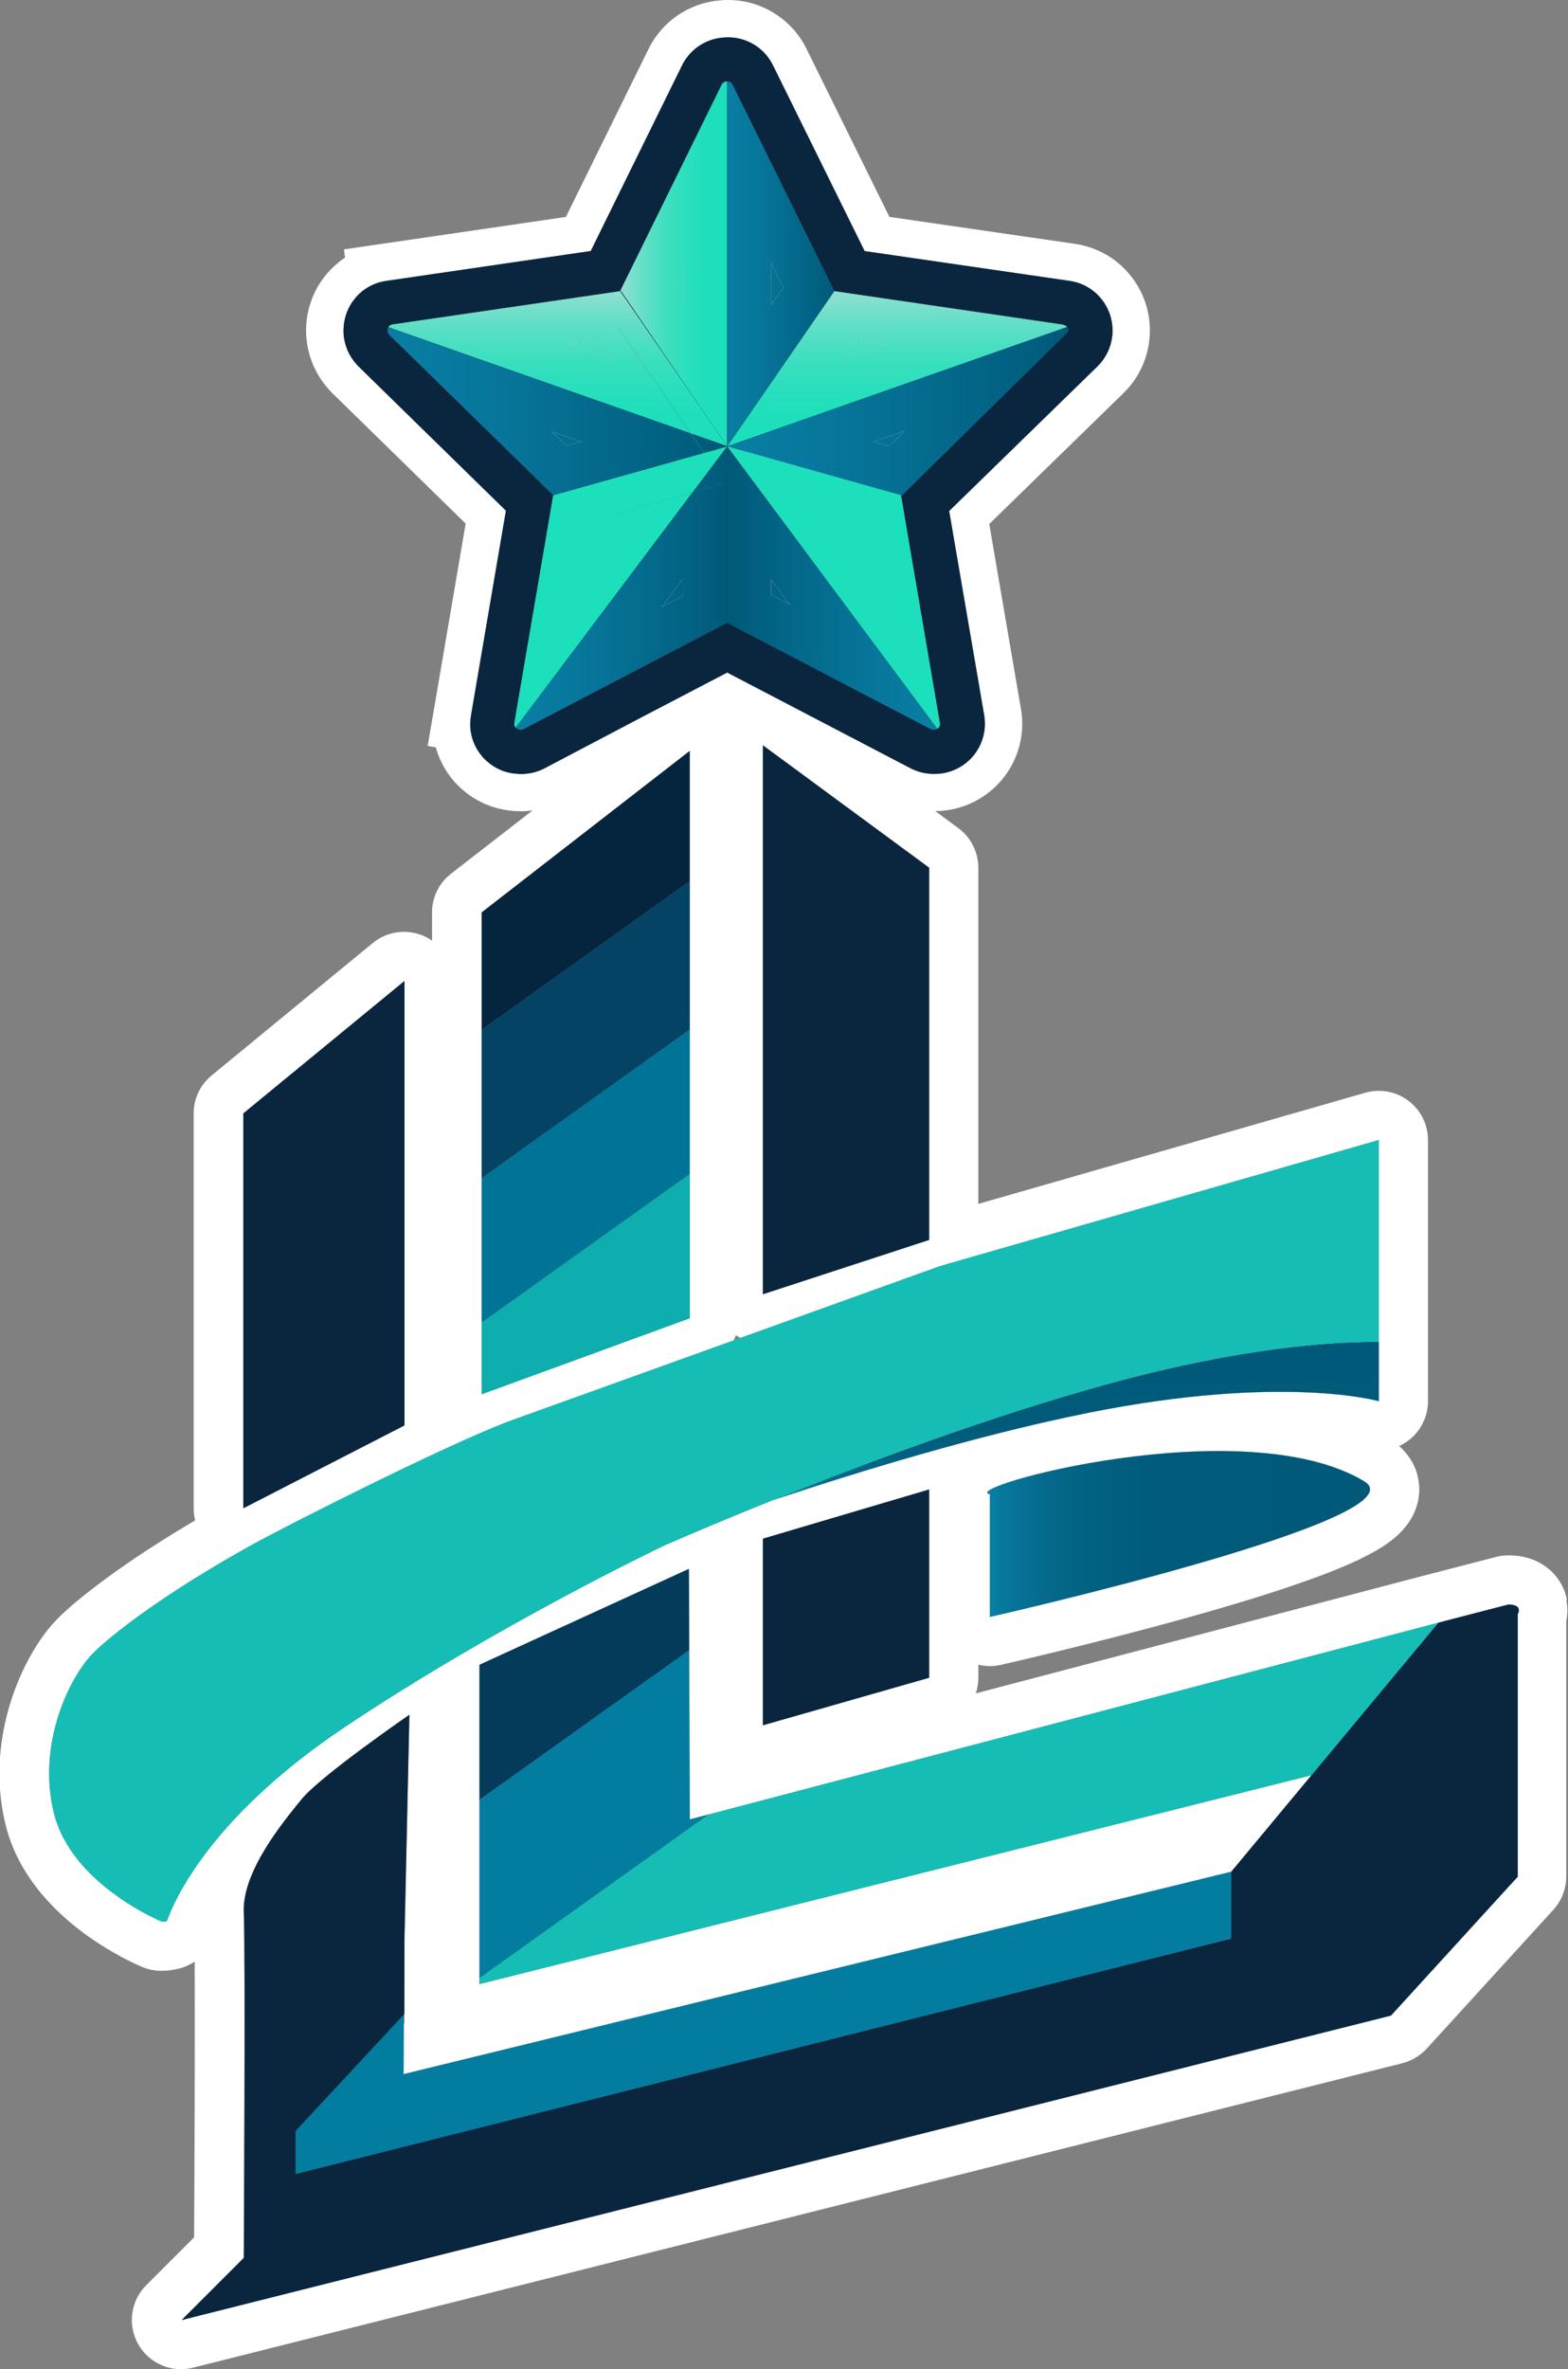 <?xml version="1.0" encoding="UTF-8"?>
<svg id="Layer_2" data-name="Layer 2" xmlns="http://www.w3.org/2000/svg" xmlns:xlink="http://www.w3.org/1999/xlink" viewBox="0 0 322.25 486.76">
  <rect x="0" y="0" width="322.25" height="486.76" fill="#808080" stroke="none"/>
  <defs>
    <style>
      .cls-1 {
        fill: url(#linear-gradient-12);
      }

      .cls-1, .cls-2, .cls-3, .cls-4, .cls-5, .cls-6, .cls-7, .cls-8, .cls-9, .cls-10, .cls-11, .cls-12, .cls-13, .cls-14, .cls-15, .cls-16, .cls-17, .cls-18, .cls-19, .cls-20, .cls-21, .cls-22, .cls-23, .cls-24, .cls-25, .cls-26, .cls-27, .cls-28, .cls-29, .cls-30, .cls-31, .cls-32, .cls-33, .cls-34, .cls-35, .cls-36, .cls-37, .cls-38, .cls-39, .cls-40, .cls-41, .cls-42, .cls-43, .cls-44, .cls-45 {
        stroke-width: 0px;
      }

      .cls-2 {
        fill: url(#linear-gradient-17);
      }

      .cls-3 {
        fill: url(#linear-gradient-19);
      }

      .cls-4 {
        fill: url(#linear-gradient-33);
      }

      .cls-5 {
        fill: url(#linear-gradient);
      }

      .cls-6 {
        fill: #043a5a;
      }

      .cls-7 {
        fill: url(#linear-gradient-21);
      }

      .cls-8 {
        fill: url(#linear-gradient-6);
      }

      .cls-9 {
        fill: #1cdfbb;
      }

      .cls-10 {
        fill: #15bdb4;
      }

      .cls-11 {
        fill: #05253f;
      }

      .cls-12 {
        fill: url(#linear-gradient-15);
      }

      .cls-13 {
        fill: url(#linear-gradient-11);
      }

      .cls-14 {
        fill: #007496;
      }

      .cls-15 {
        fill: url(#linear-gradient-5);
      }

      .cls-16 {
        stroke: #fff;
        stroke-linecap: round;
        stroke-linejoin: round;
      }

      .cls-16, .cls-17 {
        fill: none;
      }

      .cls-18 {
        fill: url(#linear-gradient-31);
      }

      .cls-19 {
        fill: url(#linear-gradient-13);
      }

      .cls-20 {
        fill: url(#linear-gradient-23);
      }

      .cls-21 {
        fill: #037d9f;
      }

      .cls-22 {
        fill: url(#linear-gradient-25);
      }

      .cls-23 {
        fill: url(#linear-gradient-16);
      }

      .cls-24 {
        fill: url(#linear-gradient-22);
      }

      .cls-25 {
        fill: #fff;
      }

      .cls-26 {
        fill: url(#linear-gradient-32);
      }

      .cls-27 {
        fill: url(#linear-gradient-20);
      }

      .cls-28 {
        fill: url(#linear-gradient-14);
      }

      .cls-29 {
        fill: url(#linear-gradient-2);
      }

      .cls-30 {
        fill: url(#linear-gradient-7);
      }

      .cls-31 {
        fill: url(#linear-gradient-3);
      }

      .cls-32 {
        fill: url(#linear-gradient-9);
      }

      .cls-33 {
        fill: url(#linear-gradient-27);
      }

      .cls-34 {
        fill: url(#linear-gradient-8);
      }

      .cls-35 {
        fill: #0a263e;
      }

      .cls-36 {
        fill: url(#linear-gradient-24);
      }

      .cls-37 {
        fill: url(#linear-gradient-26);
      }

      .cls-38 {
        fill: url(#linear-gradient-18);
      }

      .cls-39 {
        fill: url(#linear-gradient-30);
      }

      .cls-40 {
        fill: url(#linear-gradient-29);
      }

      .cls-41 {
        fill: url(#linear-gradient-28);
      }

      .cls-42 {
        fill: url(#linear-gradient-10);
      }

      .cls-43 {
        fill: #054365;
      }

      .cls-44 {
        fill: #0eadae;
      }

      .cls-45 {
        fill: url(#linear-gradient-4);
      }
    </style>
    <linearGradient id="linear-gradient" x1="-53.28" y1="-251.25" x2="-52.59" y2="-251.25" gradientTransform="translate(-1534.71 -7846.48) rotate(-180) scale(31.6)" gradientUnits="userSpaceOnUse">
      <stop offset="0" stop-color="#1cdfbb"/>
      <stop offset=".2" stop-color="#1fdfbb"/>
      <stop offset=".38" stop-color="#2adfbd"/>
      <stop offset=".55" stop-color="#3cdfc0"/>
      <stop offset=".72" stop-color="#56dfc5"/>
      <stop offset=".88" stop-color="#77dfcb"/>
      <stop offset="1" stop-color="#95dfd1"/>
    </linearGradient>
    <linearGradient id="linear-gradient-2" x1="-146.64" y1="-273.99" x2="-145.95" y2="-273.99" gradientTransform="translate(12690.88 -6615.63) rotate(-90) scale(45.79)" xlink:href="#linear-gradient"/>
    <linearGradient id="linear-gradient-3" x1="-53.28" y1="-251.32" x2="-52.58" y2="-251.32" gradientTransform="translate(-1534.03 -7887.35) rotate(-180) scale(31.6)" xlink:href="#linear-gradient"/>
    <linearGradient id="linear-gradient-4" x1="-53.28" y1="-251.45" x2="-52.58" y2="-251.45" gradientTransform="translate(-1534.03 -7887.35) rotate(-180) scale(31.6)" xlink:href="#linear-gradient"/>
    <linearGradient id="linear-gradient-5" x1="-201.8" y1="-194.71" x2="-201.1" y2="-194.71" gradientTransform="translate(6526.26 6206.83) scale(31.6)" gradientUnits="userSpaceOnUse">
      <stop offset="0" stop-color="#097ea4"/>
      <stop offset=".31" stop-color="#07769b"/>
      <stop offset=".81" stop-color="#026283"/>
      <stop offset="1" stop-color="#005978"/>
    </linearGradient>
    <linearGradient id="linear-gradient-6" x1="-201.8" y1="-194.57" x2="-201.1" y2="-194.57" xlink:href="#linear-gradient-5"/>
    <linearGradient id="linear-gradient-7" x1="-146.72" y1="-274.6" x2="-146.02" y2="-274.6" gradientTransform="translate(12756.11 -6625.33) rotate(-90) scale(45.78)" xlink:href="#linear-gradient"/>
    <linearGradient id="linear-gradient-8" x1="-146.72" y1="-274.75" x2="-146.02" y2="-274.75" gradientTransform="translate(12756.11 -6625.33) rotate(-90) scale(45.78)" xlink:href="#linear-gradient"/>
    <linearGradient id="linear-gradient-9" x1="-150.86" y1="-214.25" x2="-150.16" y2="-214.25" gradientTransform="translate(15328.96 21642.63) scale(100.62)" xlink:href="#linear-gradient-5"/>
    <linearGradient id="linear-gradient-10" x1="-150.86" y1="-214.2" x2="-150.16" y2="-214.2" gradientTransform="translate(15328.96 21642.63) scale(100.62)" xlink:href="#linear-gradient-5"/>
    <linearGradient id="linear-gradient-11" x1="-164.87" y1="-209.13" x2="-164.17" y2="-209.13" gradientTransform="translate(10386.28 13161.15) scale(62.35)" xlink:href="#linear-gradient-5"/>
    <linearGradient id="linear-gradient-12" x1="-164.87" y1="-209.12" x2="-164.17" y2="-209.12" gradientTransform="translate(10386.28 13161.15) scale(62.35)" xlink:href="#linear-gradient-5"/>
    <linearGradient id="linear-gradient-13" x1="-53.28" y1="-251.37" x2="-52.59" y2="-251.37" xlink:href="#linear-gradient"/>
    <linearGradient id="linear-gradient-14" x1="-146.64" y1="-273.93" x2="-145.95" y2="-273.93" gradientTransform="translate(12690.88 -6615.63) rotate(-90) scale(45.79)" xlink:href="#linear-gradient"/>
    <linearGradient id="linear-gradient-15" x1="-164.87" y1="-209.52" x2="-164.17" y2="-209.52" gradientTransform="translate(10386.28 13161.15) scale(62.35)" xlink:href="#linear-gradient-5"/>
    <linearGradient id="linear-gradient-16" x1="-89.37" y1="-236.98" x2="-88.67" y2="-236.98" gradientTransform="translate(-5346.35 -14566.21) rotate(-180) scale(61.98)" xlink:href="#linear-gradient-5"/>
    <linearGradient id="linear-gradient-17" x1="-89.37" y1="-236.99" x2="-88.67" y2="-236.99" gradientTransform="translate(-5346.35 -14566.21) rotate(-180) scale(61.98)" xlink:href="#linear-gradient-5"/>
    <linearGradient id="linear-gradient-18" x1="-146.73" y1="-273.97" x2="-146.03" y2="-273.97" gradientTransform="translate(12649.45 -6621.61) rotate(-90) scale(45.75)" xlink:href="#linear-gradient"/>
    <linearGradient id="linear-gradient-19" x1="-146.73" y1="-273.82" x2="-146.03" y2="-273.82" gradientTransform="translate(12649.45 -6621.61) rotate(-90) scale(45.75)" xlink:href="#linear-gradient"/>
    <linearGradient id="linear-gradient-20" x1="-53.28" y1="-250.78" x2="-52.59" y2="-250.78" xlink:href="#linear-gradient"/>
    <linearGradient id="linear-gradient-21" x1="-146.64" y1="-274.21" x2="-145.95" y2="-274.21" gradientTransform="translate(12690.88 -6615.63) rotate(-90) scale(45.79)" xlink:href="#linear-gradient"/>
    <linearGradient id="linear-gradient-22" x1="-146.73" y1="-273.54" x2="-146.03" y2="-273.54" gradientTransform="translate(12649.45 -6621.61) rotate(-90) scale(45.75)" xlink:href="#linear-gradient"/>
    <linearGradient id="linear-gradient-23" x1="-150.65" y1="-214.22" x2="-149.96" y2="-214.22" gradientTransform="translate(15176.19 21550.72) scale(100.21)" xlink:href="#linear-gradient-5"/>
    <linearGradient id="linear-gradient-24" x1="-150.65" y1="-214.15" x2="-149.96" y2="-214.15" gradientTransform="translate(15176.19 21550.72) scale(100.21)" xlink:href="#linear-gradient-5"/>
    <linearGradient id="linear-gradient-25" x1="-150.65" y1="-214.16" x2="-149.96" y2="-214.16" gradientTransform="translate(15176.19 21550.72) scale(100.21)" xlink:href="#linear-gradient-5"/>
    <linearGradient id="linear-gradient-26" x1="-53.28" y1="-251.19" x2="-52.59" y2="-251.19" xlink:href="#linear-gradient"/>
    <linearGradient id="linear-gradient-27" x1="-146.64" y1="-274.02" x2="-145.95" y2="-274.02" gradientTransform="translate(12690.88 -6615.63) rotate(-90) scale(45.79)" xlink:href="#linear-gradient"/>
    <linearGradient id="linear-gradient-28" x1="-150.65" y1="-214.15" x2="-149.96" y2="-214.15" gradientTransform="translate(15176.19 21550.72) scale(100.21)" xlink:href="#linear-gradient-5"/>
    <linearGradient id="linear-gradient-29" x1="-150.65" y1="-214.3" x2="-149.95" y2="-214.3" gradientTransform="translate(15176.19 21580.32) scale(100.21)" xlink:href="#linear-gradient-5"/>
    <linearGradient id="linear-gradient-30" x1="-150.65" y1="-214.28" x2="-149.95" y2="-214.28" gradientTransform="translate(15176.19 21573.13) scale(100.21)" xlink:href="#linear-gradient-5"/>
    <linearGradient id="linear-gradient-31" x1="-150.65" y1="-214.28" x2="-149.95" y2="-214.28" gradientTransform="translate(15176.19 21573.13) scale(100.21)" xlink:href="#linear-gradient-5"/>
    <linearGradient id="linear-gradient-32" x1="-144.29" y1="-172.19" x2="-143.59" y2="-172.19" gradientTransform="translate(-7836.2 -6443.18) rotate(-90) scale(46.79 -46.79)" gradientUnits="userSpaceOnUse">
      <stop offset="0" stop-color="#097ea4"/>
      <stop offset=".03" stop-color="#07789d"/>
      <stop offset=".14" stop-color="#046a8c"/>
      <stop offset=".28" stop-color="#016080"/>
      <stop offset=".47" stop-color="#005a79"/>
      <stop offset="1" stop-color="#005978"/>
    </linearGradient>
    <linearGradient id="linear-gradient-33" x1="-148.52" y1="-229.93" x2="-147.82" y2="-229.93" gradientTransform="translate(16977.47 -25653.54) scale(112.94 -112.94)" xlink:href="#linear-gradient-32"/>
  </defs>
  <g id="Layer_1-2" data-name="Layer 1">
    <g>
      <polygon class="cls-17" points="83.1 415.71 83.1 413.78 83.01 413.88 82.99 415.74 83.1 415.71"/>
      <path class="cls-17" d="m151.23,274.32c-.13.36-.28.72-.46,1.07l1.41-.51c-.33-.17-.64-.36-.95-.56Z"/>
      <polygon class="cls-17" points="203.42 317.08 203.42 321.85 203.42 321.85 203.42 317.08 203.42 317.08"/>
      <polygon class="cls-17" points="47 308.49 47 308.49 47 308.49 47 308.49"/>
      <polygon class="cls-25" points="7.68 338.01 7.68 338 7.68 338 7.68 338.01"/>
      <path class="cls-25" d="m4.06,344.91s0,0,0-.01c0,0,0,0,0-.01v.02Z"/>
      <path class="cls-25" d="m322.03,328.64c-.14-.7-.36-1.44-.68-2.19-.56-1.31-1.45-2.6-2.5-3.6-.79-.75-1.64-1.35-2.48-1.8-1.25-.67-2.44-1.02-3.48-1.23-1.06-.2-2.01-.26-2.9-.26-.84,0-1.71.11-2.54.32l-14.37,3.73s-.01,0-.02,0h-.01l-92.5,24.3c.34-1.02.52-2.1.52-3.22v-2.67c1.46.36,3.03.4,4.6.04.02,0,1.27-.29,3.43-.79,2.17-.51,5.25-1.24,8.95-2.15,5.55-1.36,12.49-3.11,19.8-5.07,5.48-1.47,11.17-3.07,16.66-4.72,4.12-1.24,8.12-2.51,11.84-3.8,2.8-.96,5.44-1.93,7.89-2.91,1.83-.74,3.55-1.48,5.16-2.25,1.21-.58,2.35-1.18,3.46-1.81.82-.48,1.63-.99,2.42-1.56.6-.43,1.2-.9,1.8-1.45.91-.82,1.86-1.8,2.79-3.29.45-.75.9-1.62,1.24-2.68.34-1.05.57-2.28.57-3.6,0-1.25-.22-2.57-.63-3.75-.31-.89-.72-1.71-1.18-2.43-.68-1.07-1.46-1.92-2.21-2.59-.04-.04-.09-.08-.13-.11.67-.31,1.32-.68,1.92-1.14,2.53-1.91,4.02-4.9,4.02-8.07v-53.67c0-3.17-1.48-6.16-4.02-8.07-2.54-1.91-5.82-2.51-8.87-1.64l-79.52,22.84v-69.08c0-3.2-1.53-6.23-4.11-8.13l-4.74-3.5c2.35,0,4.63-.47,6.8-1.37,3.16-1.32,5.87-3.5,7.82-6.28,1.04-1.48,1.84-3.09,2.39-4.79.57-1.78.86-3.64.86-5.52,0-1-.08-2.03-.26-3.02l-6.51-38,27.59-26.9h.01s.01-.02.01-.02c1.73-1.68,3.13-3.77,4.06-6.03.88-2.16,1.34-4.46,1.34-6.82-.02-4.19-1.41-8.11-4.04-11.35-1.4-1.72-3.07-3.14-4.98-4.24-1.94-1.11-4.14-1.88-6.38-2.2l-38.13-5.54-17.06-34.56v-.03s-.01,0-.01,0c-.77-1.56-1.76-2.99-2.95-4.26-1.72-1.85-3.87-3.34-6.21-4.32-2.2-.93-4.54-1.39-6.94-1.39h0c-.45,0-.91.01-1.41.06-2.83.19-5.5,1.02-7.95,2.47-1.5.88-2.85,1.97-4.03,3.25-1.18,1.27-2.17,2.72-2.95,4.29l-16.98,34.5-38.02,5.56-7.61,1.11.25,1.69c-.06.04-.13.09-.2.13-1.77,1.21-3.32,2.73-4.57,4.53-.24.34-.47.69-.69,1.05l-.04.06-.08.12-.08.15-.12.2-.04.09c-1.41,2.59-2.17,5.51-2.2,8.46v.39c0,.36.02.72.05,1.11v.06l.03.26c.09.99.26,1.99.53,2.97v.04s.09.3.09.3l.02.07v.05s.02.02.02.02c.11.38.24.78.4,1.19l.05.15c.05.14.1.28.16.42.17.4.33.74.45.97v.03c.08.14.14.27.21.4.22.42.42.77.61,1.08h0c.1.18.2.34.3.5.23.34.42.61.57.82l.05.06c.15.21.31.42.47.62.17.22.33.4.5.58h0c.12.15.29.36.52.59l.03.04.04.04.2.2.04.04.04.04,27.42,26.82-6.51,38.12-1.3,7.56,1.67.29c.2.7.43,1.38.7,2.04.63,1.51,1.47,2.95,2.51,4.27.1.13.21.26.32.39h.01s.01.03.01.03c.15.19.29.35.42.5l.14.15.13.13c.27.29.49.49.61.59h.02s.01.03.01.03h0c.15.15.31.3.46.44,1.46,1.3,3.11,2.34,4.88,3.1,1.88.8,3.88,1.27,5.95,1.41.11,0,.22.01.33.02h.05c.18.01.45.03.78.03h.22c.78,0,1.56-.06,2.33-.16l-16.74,12.98c-2.48,1.92-3.91,4.84-3.91,7.98v5.78c-.45-.31-.93-.6-1.44-.84-3.52-1.66-7.72-1.15-10.73,1.32l-33.13,27.22c-2.34,1.92-3.69,4.77-3.69,7.8v81.13c0,.84.1,1.68.31,2.48-19.77,11.65-27.53,19.42-28.21,20.13h0c-.77.78-1.49,1.59-2.18,2.47-.74.94-1.46,1.95-2.15,3.04-1.28,2.01-2.51,4.31-3.62,6.9-1.16,2.72-2.16,5.72-2.89,8.97-.72,3.27-1.18,6.78-1.18,10.48,0,3.43.39,7.03,1.3,10.68h0c.67,2.7,1.68,5.2,2.88,7.46,2.1,3.96,4.79,7.2,7.52,9.88,4.12,4.03,8.39,6.85,11.72,8.76,3.32,1.91,5.69,2.89,6,3.02,1.11.45,2.28.7,3.48.75.1,0,.24,0,.45,0,.31,0,.72,0,1.29-.06.29-.03.62-.06,1.02-.13.35-.06.75-.14,1.25-.27.02,0,.03,0,.06-.01.03-.01.08-.02.11-.03.02,0,.04,0,.06-.01t.01,0c.36-.1.77-.24,1.27-.45.45-.2.95-.44,1.54-.82.06-.03.11-.07.17-.1.01,3.47.02,7.58.02,11.99,0,10.49-.03,22.7-.08,32.28-.02,4.79-.03,8.92-.06,11.86v.52l-9.84,9.84c-3.21,3.21-3.89,8.17-1.64,12.13,2.24,3.95,6.85,5.92,11.25,4.81l248.55-62.56c1.91-.48,3.66-1.53,4.99-2.98l26.05-28.55c1.69-1.85,2.64-4.31,2.64-6.81v-52.52c.13-.62.22-1.34.22-2.2,0-.66-.06-1.4-.22-2.2Zm-118.6,3.57v-25.22c-6.76-1.21,51.96-17.48,76.88-2.69,12.82,7.61-76.88,27.91-76.88,27.91Zm-96.23-173.21h-.15s-.06,0-.06,0c-.14,0-.27-.02-.41-.03-.08,0-.15,0-.23,0-1.21-.08-2.38-.35-3.46-.81-1.02-.43-1.96-1.03-2.82-1.8-.1-.09-.19-.18-.29-.27-.11-.1-.23-.21-.33-.32l-.08-.09-.06-.07c-.08-.08-.16-.18-.24-.28-.06-.08-.13-.16-.2-.24-.56-.71-1.07-1.53-1.45-2.46-.48-1.16-.77-2.51-.77-3.87,0-.61.07-1.2.17-1.78h-.01s7.18-42.08,7.18-42.08l-30.29-29.63-.2-.2c-.1-.1-.18-.22-.27-.32-.1-.12-.21-.23-.31-.35-.1-.13-.2-.26-.29-.39-.12-.15-.23-.31-.33-.47-.07-.1-.13-.2-.18-.3-.13-.2-.24-.4-.36-.61-.03-.07-.06-.14-.09-.21-.1-.2-.2-.39-.29-.59l-.05-.14h0s-.03-.1-.03-.1c-.1-.28-.21-.56-.29-.85h0c-.18-.64-.3-1.27-.36-1.91v-.02c-.03-.31-.04-.61-.04-.91v-.03c0-1.78.45-3.52,1.34-5.11h0s0-.02,0-.02l.05-.08c.14-.24.29-.47.44-.68.69-.99,1.57-1.89,2.64-2.63,1.25-.86,2.77-1.45,4.33-1.66h0s42.01-6.14,42.01-6.14l18.74-38.08.02-.03h0c.44-.9,1.01-1.73,1.69-2.47.69-.74,1.47-1.37,2.3-1.85,1.46-.86,3.04-1.32,4.61-1.42.29-.02.57-.03.85-.03,1.34,0,2.7.26,3.99.8,1.3.54,2.53,1.38,3.55,2.47.68.73,1.26,1.57,1.7,2.47l18.84,38.17,42.12,6.12c1.28.18,2.55.62,3.66,1.26,1.11.64,2.08,1.48,2.84,2.41,1.53,1.88,2.32,4.14,2.33,6.53,0,1.3-.25,2.63-.77,3.91-.53,1.27-1.34,2.48-2.33,3.46h0s-30.48,29.72-30.48,29.72l7.2,41.95h0c.1.6.15,1.18.15,1.76,0,1.08-.17,2.16-.49,3.16-.32,1-.79,1.92-1.36,2.74-1.15,1.63-2.69,2.86-4.5,3.62-1.21.51-2.56.79-3.96.79h-.08s-.13,0-.13,0h-.03c-1.45,0-2.97-.33-4.35-.97l-.38-.19-37.7-19.67-16.77,8.75-20.71,10.89c-1.46.78-3.15,1.19-4.76,1.19Zm83.76,19.28v76.47l-34.16,11.16v-112.78l34.16,25.15Zm-91.97,9.19l42.77-33.19v116.56l-42.77,15.62v-98.99Zm-48.98,41.29l33.12-27.21v91.3l-33.12,17.04v-81.13Zm-15.16,164.52c-.24.59-.42,1.07-.55,1.44-.42.13-1.04.1-1.04.1,0,0-18.5-7.57-22.16-22.23-2.19-8.81-.46-17.35,2.26-23.73.87-2.05,1.85-3.88,2.84-5.42,1.05-1.65,2.11-2.97,3.05-3.89,0,0,8.61-8.86,32.66-22.22,5.86-3.26,39.06-20.15,52.71-25.32l46.16-16.61c.17-.35.32-.7.45-1.07.31.2.63.39.95.56l41.01-14.75,90.17-25.91v53.67s-19.59-5.63-59.53,2.35c-22.89,4.58-47.97,12.3-65.2,18.05h-.01c-13.33,5.36-22.08,9.23-22.08,9.23,0,0-34.15,16.2-65.82,37.41-25.11,16.81-33.49,32.55-35.88,38.34Zm156.11-87.26v38.68l-34.16,9.77v-38.33l34.16-10.11Zm120.98,25.59v53.95l-26.06,28.54-248.54,62.56,12.78-12.78s.36-62.65,0-70.98c-.36-8.35,7.98-18.46,11.89-23.25,3.9-4.79,22.14-17.35,22.14-17.35l-1.02,46.62h0s-.11,14.96-.11,14.96l.09-.1v1.94l-.1.02-.08,10.42,170.13-41.6,16.49-19.83-171,42.92v-65.61l43.04-19.7.06,16.7h0s.13,34.77.13,34.77l3.92-1.03h0l149.92-39.39,14.37-3.73c3.13,0,1.96,1.95,1.96,1.95Z"/>
      <polygon class="cls-35" points="50 309.89 83.13 292.86 83.13 201.55 50 228.76 50 309.89"/>
      <polygon class="cls-21" points="60.75 422.98 60.75 446.67 253.04 398.31 253.04 384.56 82.92 426.15 82.99 415.74 83.01 413.88 83.12 398.91 83.12 398.92 83.12 398.93 60.75 422.98"/>
      <path class="cls-35" d="m311.93,331.61s1.18-1.95-1.95-1.95l-14.38,3.73-26.07,31.34h0l-16.49,19.83v13.75l-192.29,48.36v-8.84l22.36-24.05v-14.86s1.02-46.61,1.02-46.61c0,0-18.23,12.56-22.14,17.35-3.9,4.79-12.25,14.91-11.89,23.25s0,70.99,0,70.99l-12.78,12.78,248.54-62.56,26.06-28.54v-53.95Z"/>
      <polygon class="cls-11" points="141.75 154.28 141.75 181.06 98.98 211.59 98.98 187.47 141.75 154.28"/>
      <polygon class="cls-43" points="141.75 181.06 141.75 211.55 98.98 242.08 98.98 211.59 141.75 181.06"/>
      <polygon class="cls-14" points="141.75 211.55 141.75 241.21 98.98 271.74 98.98 242.08 141.75 211.55"/>
      <polygon class="cls-44" points="141.75 241.21 141.75 270.85 98.98 286.47 98.98 271.74 141.75 241.21"/>
      <polygon class="cls-6" points="141.63 339.04 141.63 339.05 98.54 369.79 98.54 342.04 141.57 322.34 141.63 339.04"/>
      <polygon class="cls-21" points="145.67 372.78 98.54 406.42 98.54 369.79 141.63 339.05 141.75 373.81 145.67 372.78"/>
      <polygon class="cls-10" points="295.61 333.39 269.53 364.73 98.54 407.65 98.54 406.42 145.67 372.78 145.68 372.78 295.61 333.39"/>
      <polygon class="cls-35" points="190.95 178.28 156.79 153.13 156.79 265.91 190.95 254.75 190.95 178.28"/>
      <polygon class="cls-35" points="156.79 316.13 156.79 354.47 190.95 344.71 190.95 306.02 156.79 316.13"/>
      <polygon class="cls-35" points="140.19 13.43 140.18 13.44 140.19 13.43 140.19 13.43"/>
      <polygon class="cls-35" points="144.69 93.04 113.71 101.74 144.7 93.05 144.69 93.04"/>
      <path class="cls-35" d="m149.44,138.17l37.7,19.68.37.18c1.38.65,2.91.97,4.36.97h.02s.13,0,.13,0h.08s0,0,0,0c1.4,0,2.74-.29,3.95-.79,1.81-.76,3.35-1.98,4.5-3.62.57-.82,1.04-1.74,1.36-2.74.32-1,.5-2.08.5-3.16,0-.57-.05-1.16-.15-1.74h0s-7.2-41.96-7.2-41.96l30.48-29.71h0c1-.98,1.81-2.18,2.33-3.46.53-1.28.77-2.62.77-3.91,0-2.39-.8-4.65-2.33-6.53-.76-.94-1.72-1.77-2.84-2.41-1.11-.64-2.38-1.08-3.66-1.26l-42.12-6.12-18.84-38.17h0c-.44-.9-1.02-1.74-1.7-2.47-1.02-1.1-2.26-1.94-3.55-2.48-1.3-.54-2.65-.8-3.99-.8-.28,0-.57.02-.85.04-1.57.1-3.15.55-4.61,1.42-.83.49-1.61,1.11-2.3,1.86-.68.73-1.25,1.57-1.69,2.46l-.02.04.02-.03-18.76,38.12-42.01,6.14h0c-1.56.22-3.08.81-4.32,1.67-1.08.73-1.95,1.64-2.64,2.63-.16.22-.3.45-.44.69l-.05.08h0s0,.02,0,.02c-.9,1.59-1.34,3.33-1.35,5.11h0s0,.03,0,.03c0,.3.02.6.04.9v.02c.06.63.18,1.27.36,1.9h0c.08.29.18.58.29.86l.03.08h0s.05.15.05.15c.08.2.19.4.28.6.03.07.06.14.1.2.11.21.23.41.35.61.06.1.12.2.18.3.11.16.22.32.34.47.1.13.19.26.29.39.1.12.2.23.3.35.09.11.18.22.28.32l.2.2,30.29,29.63-7.18,42.08h.01c-.1.59-.17,1.18-.17,1.79,0,1.37.28,2.71.77,3.87.38.93.89,1.75,1.45,2.46.06.08.13.16.2.24.08.09.15.19.23.28l.07.07.08.09c.11.11.23.21.34.32.09.09.19.18.28.27.86.77,1.81,1.37,2.82,1.8,1.08.46,2.24.73,3.45.8.08,0,.15,0,.23.01.14,0,.28.02.42.02h.06s.12,0,.12,0h.03c1.61,0,3.3-.41,4.76-1.19l20.71-10.89,16.77-8.75Zm-75.73-62.89h0s0,0,0,0Zm113.59,82.53h0s0,0,0,0h0Zm-79.75-7.99c-.56.26-1.18.09-1.55-.29-.24-.26-.37-.63-.28-1.03l7.98-46.75-33.68-32.95c-.43-.45-.47-1.08-.21-1.55.18-.31.49-.54.9-.59l46.74-6.83h0s20.86-42.4,20.86-42.4c.23-.48.69-.71,1.15-.69.43.01.87.24,1.1.69l20.92,42.39,46.86,6.86c.41.08.76.27.98.51.33.36.38.83-.09,1.24l-33.98,33.45-.07-.02,7.96,46.64c.13.53-.13,1-.53,1.24-.36.23-.84.29-1.28.08l-41.89-21.86-41.89,21.86Z"/>
      <polygon class="cls-35" points="127.64 59.8 127.46 59.83 148.59 90.45 127.64 59.8"/>
      <polygon class="cls-35" points="151.61 92.32 149.48 91.71 149.46 91.71 148.59 90.45 149.45 91.7 149.46 91.71 151.61 92.32"/>
      <polygon class="cls-35" points="149.46 91.72 149.46 91.71 149.46 91.71 149.44 91.71 144.72 93.03 144.73 93.05 149.44 91.73 149.44 91.74 149.45 91.72 149.46 91.72"/>
      <line class="cls-16" x1="73.71" y1="75.28" x2="73.71" y2="75.28"/>
      <polygon class="cls-25" points="140.19 13.43 140.18 13.44 140.17 13.47 140.19 13.43"/>
      <polygon class="cls-25" points="187.3 157.81 187.31 157.81 187.3 157.81 187.3 157.81"/>
      <polygon class="cls-35" points="144.69 93.04 144.7 93.05 144.73 93.05 144.72 93.03 144.69 93.04"/>
      <polygon class="cls-5" points="144.69 93.04 144.7 93.05 144.73 93.05 144.72 93.03 144.69 93.04"/>
      <polygon class="cls-29" points="144.69 93.04 144.7 93.05 144.73 93.05 144.72 93.03 144.69 93.04"/>
      <path class="cls-35" d="m148.59,90.45l.87,1.26V16.73c-.46-.01-.92.22-1.15.69l-20.86,42.39h0s.18-.02.18-.02l20.96,30.65Zm-8.19-36.16v8.14l-2.33-3.41,2.33-4.73Z"/>
      <path class="cls-31" d="m148.59,90.45l.87,1.26V16.73c-.46-.01-.92.22-1.15.69l-20.86,42.39h0s.18-.02.18-.02l20.96,30.65Zm-8.19-36.16v8.14l-2.33-3.41,2.33-4.73Z"/>
      <polygon class="cls-25" points="140.41 54.29 138.07 59.02 140.41 62.43 140.41 54.29"/>
      <polygon class="cls-45" points="140.41 54.29 138.07 59.02 140.41 62.43 140.41 54.29"/>
      <path class="cls-35" d="m171.48,59.82l-20.92-42.39c-.23-.45-.66-.68-1.1-.69v74.97l22.01-31.89Zm-12.96-5.79l2.48,5.03-2.48,3.59v-8.62Z"/>
      <path class="cls-15" d="m171.48,59.82l-20.92-42.39c-.23-.45-.66-.68-1.1-.69v74.97l22.01-31.89Zm-12.96-5.79l2.48,5.03-2.48,3.59v-8.62Z"/>
      <polygon class="cls-25" points="158.52 54.03 158.52 62.65 161 59.05 158.52 54.03"/>
      <polygon class="cls-8" points="158.52 54.03 158.52 62.65 161 59.05 158.52 54.03"/>
      <path class="cls-35" d="m149.48,91.71l69.84-24.52c-.22-.24-.57-.43-.98-.51l-46.86-6.86-22.01,31.89h.02Zm26.25-22.12l6.64.97-9.65,3.39,3.01-4.36Z"/>
      <path class="cls-30" d="m149.48,91.71l69.84-24.52c-.22-.24-.57-.43-.98-.51l-46.86-6.86-22.01,31.89h.02Zm26.25-22.12l6.64.97-9.65,3.39,3.01-4.36Z"/>
      <polygon class="cls-25" points="175.73 69.6 172.72 73.95 182.37 70.57 175.73 69.6"/>
      <polygon class="cls-34" points="175.73 69.6 172.72 73.95 182.37 70.57 175.73 69.6"/>
      <path class="cls-35" d="m151.61,92.32l33.55,9.43.02.12.07.02,33.98-33.45c.46-.41.42-.88.09-1.24l-69.84,24.52,2.12.6Zm34.32-3.8l-3.19,3.14-3.2-.9,6.38-2.24Z"/>
      <path class="cls-32" d="m151.61,92.32l33.55,9.43.02.12.07.02,33.98-33.45c.46-.41.42-.88.09-1.24l-69.84,24.52,2.12.6Zm34.32-3.8l-3.19,3.14-3.2-.9,6.38-2.24Z"/>
      <polygon class="cls-25" points="185.92 88.51 179.54 90.76 182.73 91.65 185.92 88.51"/>
      <polygon class="cls-42" points="185.92 88.51 179.54 90.76 182.73 91.65 185.92 88.51"/>
      <path class="cls-9" d="m113.24,109.31l29.15-8.19,4.11-5.47h0s2.93-3.92,2.93-3.92h0s-4.71,1.31-4.71,1.31h-.03s-30.99,8.7-30.99,8.7l-7.98,46.75c-.09.41.04.77.28,1.03l36.37-48.39-29.13,8.17Z"/>
      <path class="cls-35" d="m149.44,91.74l-2.93,3.9,1.62,2.37-1.63-2.36-4.11,5.47,6.58-1.85h.02s0,0,0,0h0s-.01,0-.01,0h-.01s-6.6,1.85-6.6,1.85l-36.37,48.39c.36.38.98.54,1.55.29l41.89-21.86v-36.22Zm-9.06,30.67l-4.41,2.32,4.41-5.86v3.55Z"/>
      <path class="cls-13" d="m149.44,91.74l-2.93,3.9,1.62,2.37-1.63-2.36-4.11,5.47,6.58-1.85h.02s0,0,0,0h0s-.01,0-.01,0h-.01s-6.6,1.85-6.6,1.85l-36.37,48.39c.36.38.98.54,1.55.29l41.89-21.86v-36.22Zm-9.06,30.67l-4.41,2.32,4.41-5.86v3.55Z"/>
      <polygon class="cls-25" points="140.38 122.4 140.38 118.86 135.98 124.72 140.38 122.4"/>
      <polygon class="cls-1" points="140.38 122.4 140.38 118.86 135.98 124.72 140.38 122.4"/>
      <polygon class="cls-35" points="148.13 98.01 146.5 95.64 146.5 95.65 148.13 98.01"/>
      <polygon class="cls-19" points="148.13 98.01 146.5 95.64 146.5 95.65 148.13 98.01"/>
      <polygon class="cls-28" points="148.13 98.01 146.5 95.64 146.5 95.65 148.13 98.01"/>
      <polygon class="cls-12" points="148.13 98.01 146.5 95.64 146.5 95.65 148.13 98.01"/>
      <path class="cls-9" d="m151.61,92.32l-2.15-.6h0s-.01,0-.01,0h-.01s43.17,58.01,43.17,58.01c.4-.24.66-.71.53-1.24l-7.96-46.64-.02-.12-33.55-9.43Z"/>
      <path class="cls-35" d="m149.44,127.96l41.89,21.86c.44.21.92.14,1.28-.08l-43.17-58v36.22Zm9.06-8.89l3.83,5.15-3.83-2.01v-3.13Z"/>
      <path class="cls-23" d="m149.44,127.96l41.89,21.86c.44.21.92.14,1.28-.08l-43.17-58v36.22Zm9.06-8.89l3.83,5.15-3.83-2.01v-3.13Z"/>
      <polygon class="cls-25" points="158.49 119.07 158.49 122.2 162.33 124.22 158.49 119.07"/>
      <polygon class="cls-2" points="158.49 119.07 158.49 122.2 162.33 124.22 158.49 119.07"/>
      <path class="cls-35" d="m126.99,67.39l.18-.03,14.86,21.72,7.43,2.61-.86-1.25-21.14-30.62-46.74,6.83c-.41.04-.73.28-.9.59l62.13,21.82-14.96-21.67Zm-10.32,3.19l6.56-.95,2.97,4.3-9.52-3.34Z"/>
      <path class="cls-38" d="m126.99,67.39l.18-.03,14.86,21.72,7.43,2.61-.86-1.25-21.14-30.62-46.74,6.83c-.41.04-.73.28-.9.59l62.13,21.82-14.96-21.67Zm-10.32,3.19l6.56-.95,2.97,4.3-9.52-3.34Z"/>
      <polygon class="cls-25" points="116.67 70.59 126.19 73.93 123.22 69.64 116.67 70.59"/>
      <polygon class="cls-3" points="116.67 70.59 126.19 73.93 123.22 69.64 116.67 70.59"/>
      <polygon class="cls-35" points="127.17 67.37 126.99 67.39 141.95 89.06 142.03 89.09 127.17 67.37"/>
      <polygon class="cls-27" points="127.17 67.37 126.99 67.39 141.95 89.06 142.03 89.09 127.17 67.37"/>
      <polygon class="cls-7" points="127.17 67.37 126.99 67.39 141.95 89.06 142.03 89.09 127.17 67.37"/>
      <polygon class="cls-24" points="127.17 67.37 126.99 67.39 141.95 89.06 142.03 89.09 127.17 67.37"/>
      <path class="cls-35" d="m141.95,89.06l-62.13-21.82c-.26.46-.23,1.1.21,1.55l33.68,32.95,30.98-8.7-2.74-3.97Zm-28.61-.45l6.05,2.12-3,.84-3.04-2.97Z"/>
      <path class="cls-20" d="m141.95,89.06l-62.13-21.82c-.26.46-.23,1.1.21,1.55l33.68,32.95,30.98-8.7-2.74-3.97Zm-28.61-.45l6.05,2.12-3,.84-3.04-2.97Z"/>
      <polygon class="cls-35" points="149.44 91.71 149.46 91.71 149.46 91.71 149.45 91.7 142.03 89.09 144.72 93.03 149.44 91.71"/>
      <polygon class="cls-36" points="149.44 91.71 149.46 91.71 149.46 91.71 149.45 91.7 142.03 89.09 144.72 93.03 149.44 91.71"/>
      <polygon class="cls-25" points="113.34 88.62 116.39 91.58 119.39 90.74 113.34 88.62"/>
      <polygon class="cls-22" points="113.34 88.62 116.39 91.58 119.39 90.74 113.34 88.62"/>
      <polygon class="cls-35" points="142.03 89.09 141.95 89.06 144.69 93.04 144.72 93.03 142.03 89.09"/>
      <polygon class="cls-37" points="142.03 89.09 141.95 89.06 144.69 93.04 144.72 93.03 142.03 89.09"/>
      <polygon class="cls-33" points="142.03 89.09 141.95 89.06 144.69 93.04 144.72 93.03 142.03 89.09"/>
      <polygon class="cls-41" points="142.03 89.09 141.95 89.06 144.69 93.04 144.72 93.03 142.03 89.09"/>
      <polygon class="cls-9" points="142.37 101.14 148.97 99.29 148.97 99.27 142.39 101.12 113.24 109.31 142.37 101.14"/>
      <polygon class="cls-40" points="142.37 101.14 148.97 99.29 148.97 99.27 142.39 101.12 113.24 109.31 142.37 101.14"/>
      <polygon class="cls-9" points="148.99 99.28 148.99 99.28 148.99 99.28 148.98 99.29 148.99 99.28"/>
      <polygon class="cls-39" points="148.99 99.28 148.99 99.28 148.99 99.28 148.98 99.29 148.99 99.28"/>
      <polygon class="cls-35" points="148.98 99.29 148.99 99.28 148.97 99.27 148.97 99.29 148.98 99.29"/>
      <polygon class="cls-18" points="148.98 99.29 148.99 99.28 148.97 99.27 148.97 99.29 148.98 99.29"/>
      <path class="cls-25" d="m228.53,284.12c-24.74,6.72-51.61,16.84-69.88,24.17,17.23-5.75,42.3-13.47,65.2-18.05,39.94-7.98,59.53-2.35,59.53-2.35v-12.19c-10.27-.04-28.61,1.29-54.84,8.42Z"/>
      <path class="cls-26" d="m228.53,284.12c-24.74,6.72-51.61,16.84-69.88,24.17,17.23-5.75,42.3-13.47,65.2-18.05,39.94-7.98,59.53-2.35,59.53-2.35v-12.19c-10.27-.04-28.61,1.29-54.84,8.42Z"/>
      <path class="cls-10" d="m33.26,394.81s.61.02,1.04-.1c.13-.37.31-.85.55-1.44,2.39-5.8,10.77-21.53,35.88-38.34,31.67-21.2,65.82-37.41,65.82-37.41,0,0,8.75-3.87,22.08-9.22h.01c18.27-7.34,45.15-17.46,69.88-24.18,26.23-7.13,44.57-8.46,54.84-8.42v-41.48l-90.17,25.9-41.01,14.76-1.41.51-46.16,16.61c-13.65,5.17-46.85,22.06-52.71,25.32-24.05,13.36-32.66,22.22-32.66,22.22-.94.92-2,2.24-3.05,3.89-.98,1.54-1.96,3.36-2.84,5.42-2.72,6.38-4.46,14.93-2.26,23.73,3.66,14.66,22.16,22.23,22.16,22.23Z"/>
      <path class="cls-25" d="m280.31,304.3c-24.92-14.8-83.64,1.48-76.89,2.69v25.23s89.71-20.3,76.89-27.91Z"/>
      <path class="cls-4" d="m280.31,304.3c-24.92-14.8-83.64,1.48-76.89,2.69v25.23s89.71-20.3,76.89-27.91Z"/>
    </g>
  </g>
</svg>